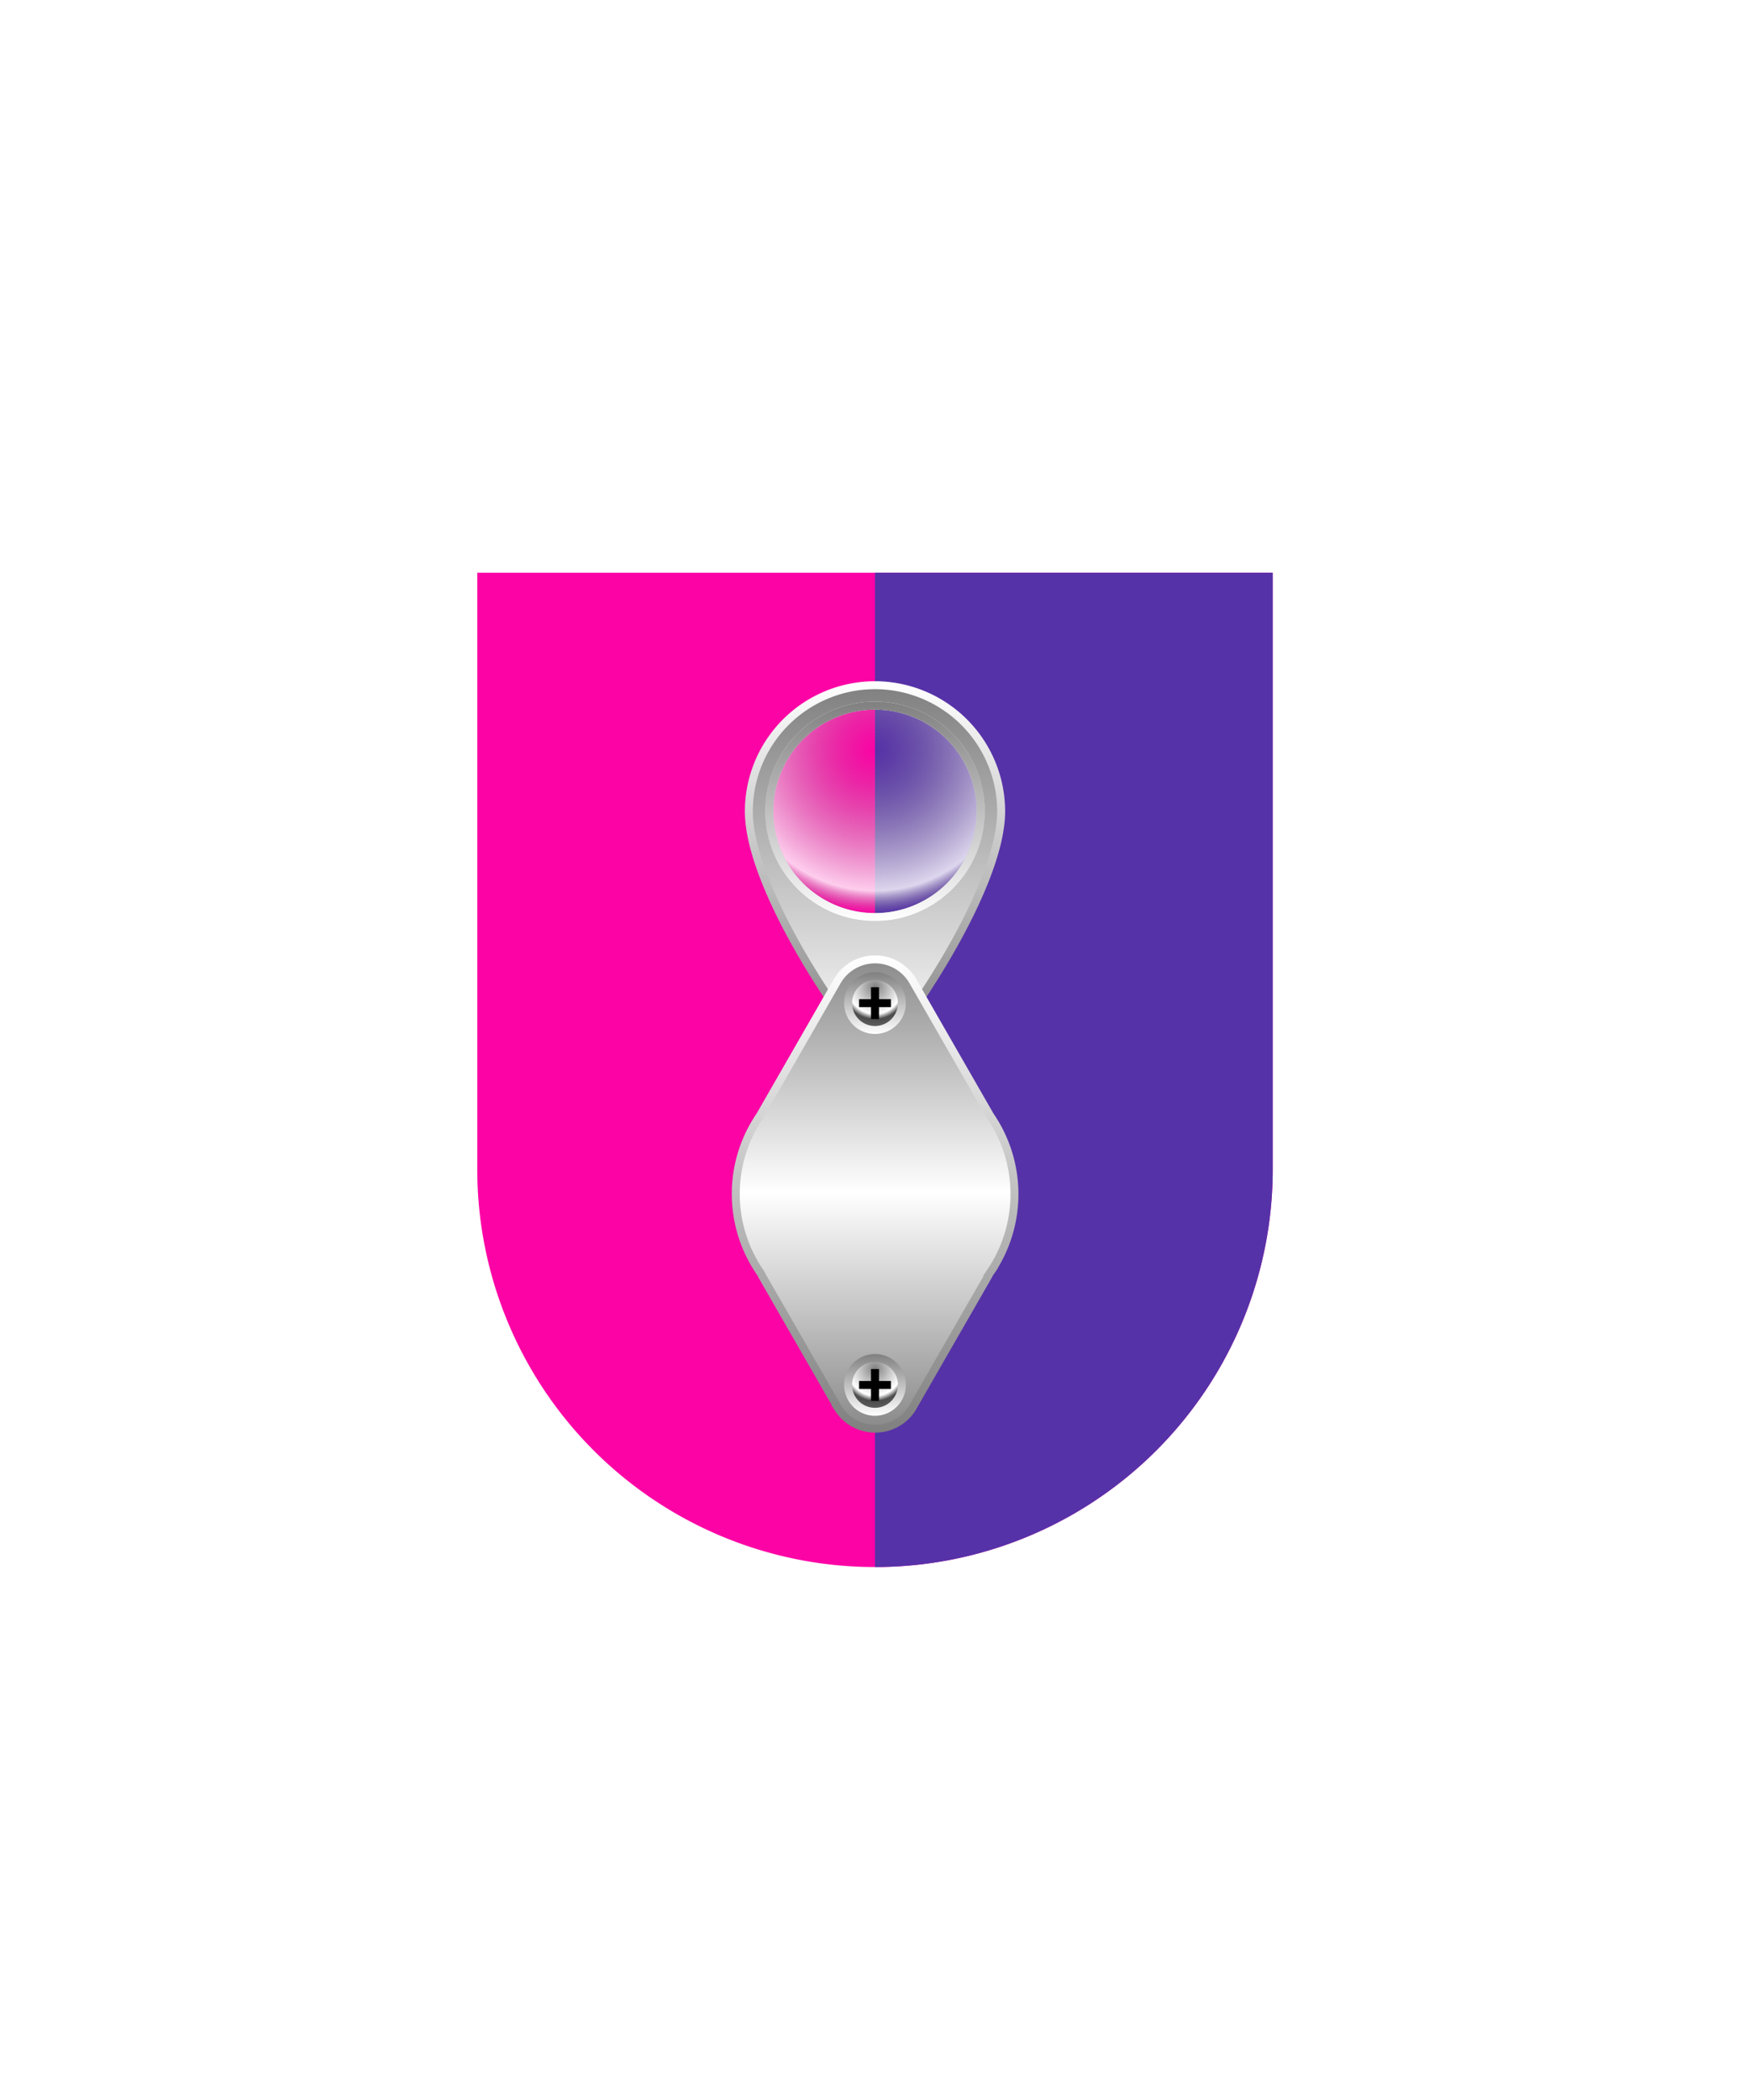 <svg xmlns="http://www.w3.org/2000/svg" xmlns:xlink="http://www.w3.org/1999/xlink" viewBox="0 0 220 264"><path d="M60 72v75a50 50 0 0 0 50 50 50 50 0 0 0 50-50V72Z" fill="#fc03a5"/><path d="M110 197a49.997 49.997 0 0 0 50-50V72h-50v125Z" fill="#5632a8"/><defs><radialGradient cx=".5" cy=".2" id="h27-a" r="1"><stop offset="0" stop-color="gray"/><stop offset="0.5" stop-color="#fff"/><stop offset="0.6" stop-color="#4b4b4b"/><stop offset="1" stop-color="gray"/></radialGradient><linearGradient gradientUnits="userSpaceOnUse" id="h27-b" x1="3.88" x2="3.88" y2="7.75"><stop offset="0" stop-color="gray"/><stop offset="1" stop-color="#fff"/></linearGradient><radialGradient cx=".5" cy=".2" id="h27-c" r="1.25"><stop offset="0" stop-color="#8c8c8c" stop-opacity="0"/><stop offset="0.55" stop-color="#fff" stop-opacity="0.8"/><stop offset="0.64" stop-color="#8c8c8c" stop-opacity="0"/><stop offset="0.76" stop-color="#fff"/></radialGradient><filter id="h27-d" name="shadow"><feDropShadow dx="0" dy="2" stdDeviation="0"/></filter><linearGradient id="h27-e" x1="110" x2="110" xlink:href="#h27-b" y1="86.14" y2="132.68"/><linearGradient id="h27-f" x1="110" x2="110" xlink:href="#h27-b" y1="133.21" y2="85.64"/><linearGradient gradientTransform="matrix(1, 0, 0, -1, 0, 264)" id="h27-g" x1="110" x2="110" xlink:href="#h27-b" y1="141.5" y2="133.01"/><linearGradient gradientUnits="userSpaceOnUse" id="h27-h" x1="110" x2="110" y1="182.03" y2="117.82"><stop offset="0" stop-color="gray"/><stop offset="0.5" stop-color="#fff"/><stop offset="1" stop-color="gray"/></linearGradient><linearGradient id="h27-i" x1="110" x2="110" xlink:href="#h27-b" y1="180.11" y2="120.11"/><linearGradient id="h27-j" x1="110" x2="110" xlink:href="#h27-b" y1="88.21" y2="115.79"/><symbol id="h27-k" viewBox="0 0 7.75 7.75"><path d="M3.88,7.25A3.38,3.38,0,1,0,.5,3.88,3.37,3.37,0,0,0,3.88,7.25Z" fill="url(#h27-a)" stroke="url(#h27-b)"/><path d="M4.38,1.88h-1v4h1Z"/><path d="M1.88,3.38v1h4v-1Z"/></symbol></defs><path d="M110,114.87A12.87,12.87,0,1,0,97.13,102,12.87,12.87,0,0,0,110,114.87Z" fill="url(#h27-c)"/><g filter="url(#h27-d)"><path d="M110,86.14A15.87,15.87,0,0,0,94.14,102c0,10.5,14.14,30.05,15.86,30.68,1.71-.62,15.86-20.18,15.86-30.68A15.88,15.88,0,0,0,110,86.14Zm0,29.15A13.29,13.29,0,1,1,123.29,102,13.3,13.3,0,0,1,110,115.29Z" fill="url(#h27-e)" stroke="url(#h27-f)"/><path d="M110,130.11a4,4,0,1,0-4-4A4,4,0,0,0,110,130.11Z" fill="url(#h27-g)"/><path d="M124.48,140.27l-9.7-16.89a5.5,5.5,0,0,0-9.55,0l-9.7,16.89a17.41,17.41,0,0,0,0,19.64l.17.25.06.16,9.66,16.81a5.51,5.51,0,0,0,9.2,0l9.66-16.81.07-.16.17-.25A17.42,17.42,0,0,0,124.48,140.27Z" fill="url(#h27-h)" stroke="url(#h27-i)"/><use height="7.75" transform="translate(106.12 122.23)" width="7.75" xlink:href="#h27-k"/><use height="7.75" transform="translate(106.12 170.23)" width="7.75" xlink:href="#h27-k"/><circle cx="110" cy="102" fill="none" r="13.29" stroke="url(#h27-j)"/></g></svg>